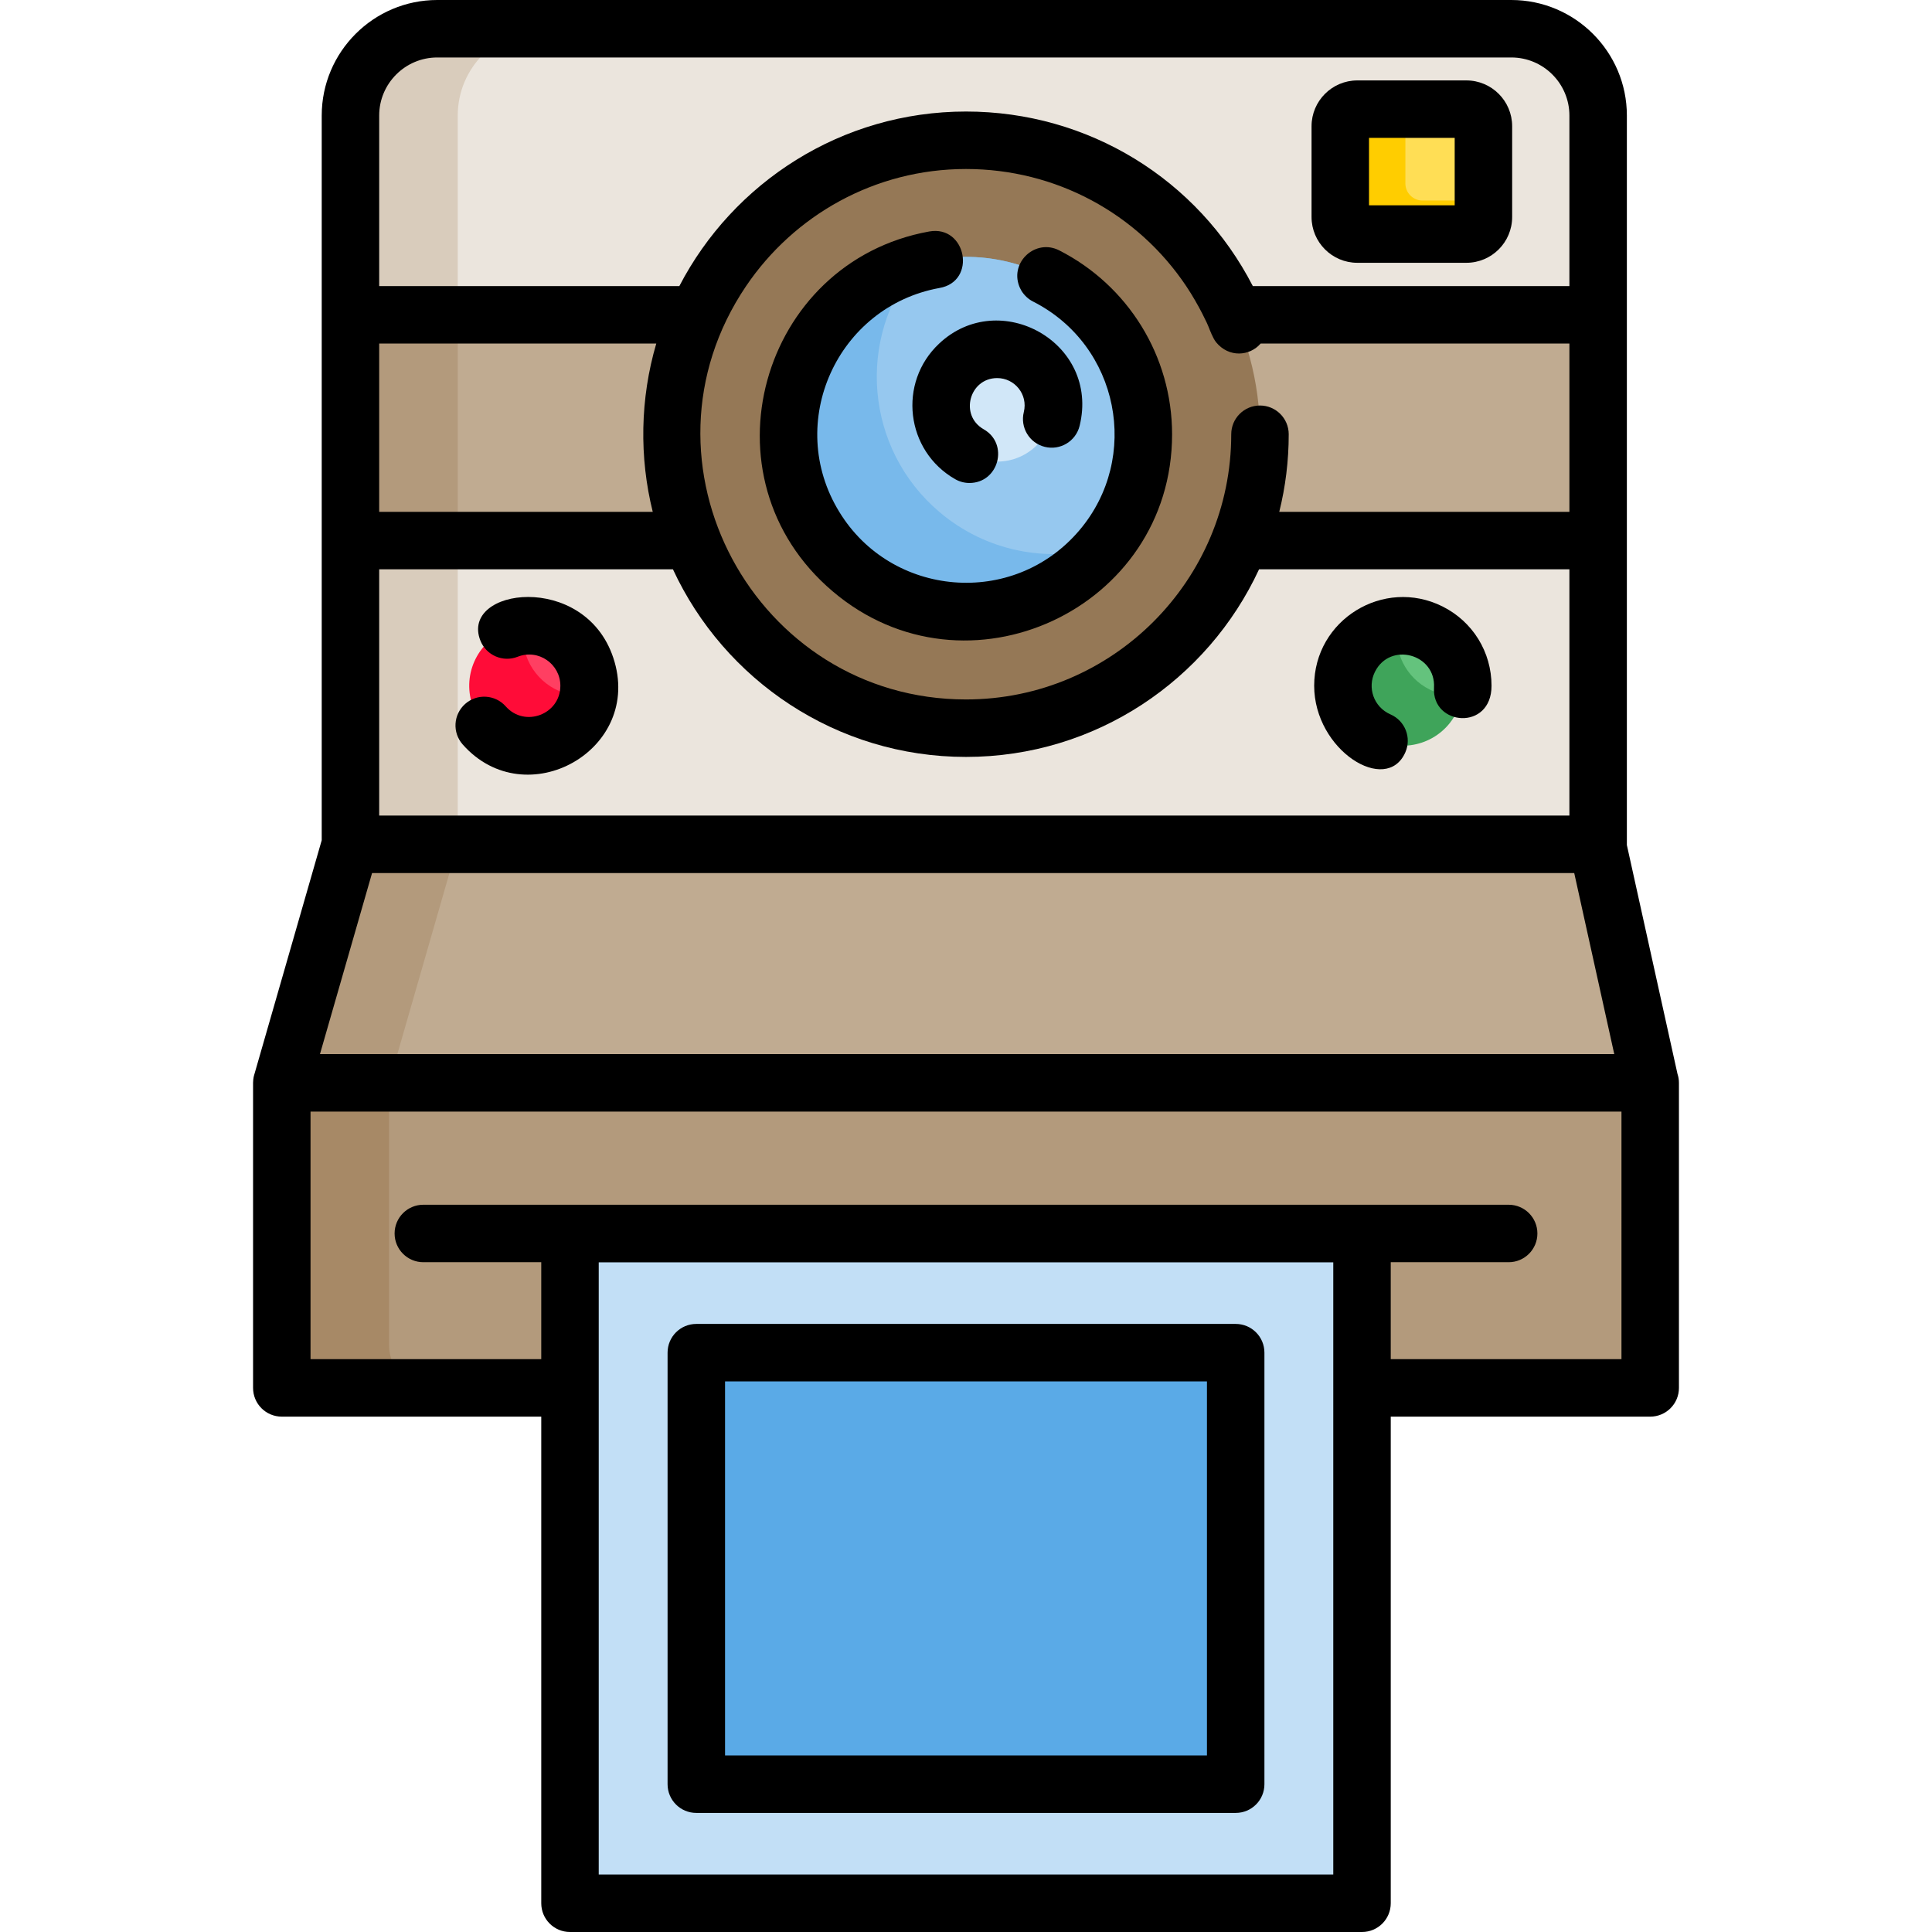 <?xml version="1.0" encoding="iso-8859-1"?>
<!-- Generator: Adobe Illustrator 19.0.0, SVG Export Plug-In . SVG Version: 6.00 Build 0)  -->
<svg xmlns="http://www.w3.org/2000/svg" xmlns:xlink="http://www.w3.org/1999/xlink" version="1.1" id="Capa_1" x="0px" y="0px" viewBox="0 0 512 512" style="enable-background:new 0 0 512 512;" xml:space="preserve">
<path style="fill:#D9CCBC;" d="M423.522,30.623v193.119H92.874V30.623c0-12.651,10.357-23.008,23.008-23.008h284.633  C413.166,7.615,423.522,17.972,423.522,30.623z"/>
<polygon style="fill:#B39A7C;" points="437.28,286.968 74.679,286.968 92.874,223.742 423.299,223.742 "/>
<path style="fill:#A78966;" d="M437.321,286.968v69.541c0,6.244-5.056,11.301-11.291,11.301H85.97  c-6.234,0-11.291-5.056-11.291-11.301v-69.541H437.321z"/>
<path style="fill:#EBE5DD;" d="M423.522,30.623v193.119H121.304V30.623c0-12.651,10.357-23.008,23.008-23.008h256.203  C413.166,7.615,423.522,17.972,423.522,30.623z"/>
<polygon style="fill:#C0AB91;" points="437.28,286.968 103.109,286.968 121.304,223.742 423.299,223.742 "/>
<path style="fill:#B39A7C;" d="M437.321,286.968v69.541c0,6.244-5.056,11.301-11.291,11.301H114.399  c-6.234,0-11.291-5.056-11.291-11.301v-69.541H437.321z"/>
<path style="fill:#FFCD00;" d="M393.123,37.761v24.064c0,2.477-2.031,4.518-4.518,4.518h-28.907c-2.477,0-4.518-2.041-4.518-4.518  V37.761c0-2.488,2.041-4.518,4.518-4.518h28.907C391.092,33.243,393.123,35.273,393.123,37.761z"/>
<path style="fill:#FFDE55;" d="M393.123,37.761v15.383h-16.164c-2.477,0-4.518-2.041-4.518-4.518V33.243h16.164  C391.092,33.243,393.123,35.273,393.123,37.761z"/>
<path style="fill:#FF0C38;" d="M155.897,184.347c-0.934,5.605-4.864,10.519-10.631,12.448c-8.316,2.782-17.322-1.706-20.094-10.032  c-2.782-8.316,1.706-17.312,10.021-20.094c1.188-0.396,2.396-0.65,3.594-0.751c7.179-0.67,14.124,3.645,16.51,10.783  C156.151,179.25,156.323,181.859,155.897,184.347z"/>
<path style="fill:#3FA45A;" d="M387.437,184.337c-0.244,1.523-0.721,3.036-1.452,4.488c-3.919,7.849-13.453,11.037-21.302,7.118  s-11.037-13.453-7.128-21.302c2.549-5.107,7.473-8.234,12.763-8.712c2.843-0.274,5.798,0.223,8.539,1.594  C385.254,170.711,388.554,177.635,387.437,184.337z"/>
<path style="fill:#FF3F62;" d="M155.897,184.347c-7.179,0.67-14.134-3.645-16.51-10.783c-0.853-2.549-1.025-5.168-0.599-7.646  c7.179-0.67,14.124,3.645,16.51,10.783C156.151,179.25,156.323,181.859,155.897,184.347z"/>
<path style="fill:#64C37D;" d="M387.437,184.337c-2.843,0.274-5.798-0.223-8.539-1.594c-6.397-3.188-9.697-10.113-8.58-16.814  c2.843-0.274,5.798,0.223,8.539,1.594C385.254,170.711,388.554,177.635,387.437,184.337z"/>
<path style="fill:#C2DFF6;" d="M349.656,504.386H162.344c-6.238,0-11.295-5.056-11.295-11.295V326.918h209.901v166.173  C360.951,499.328,355.893,504.386,349.656,504.386z"/>
<path style="fill:#5AAAE7;" d="M319.241,472.831H192.759c-4.547,0-8.232-3.686-8.232-8.232v-97.893c0-4.547,3.686-8.232,8.232-8.232  h126.482c4.547,0,8.232,3.686,8.232,8.232v97.893C327.473,469.145,323.788,472.831,319.241,472.831z"/>
<rect x="92.874" y="83.431" style="fill:#B39A7C;" width="330.648" height="59.824"/>
<rect x="121.304" y="83.431" style="fill:#C0AB91;" width="302.219" height="59.824"/>
<circle style="fill:#957856;" cx="256" cy="115.08" r="77.908"/>
<path style="fill:#78B9EB;" d="M292.197,145.053c-0.112,0.142-0.234,0.284-0.355,0.426c-16.794,19.789-46.452,22.226-66.241,5.432  c-19.799-16.784-22.226-46.442-5.442-66.241c6.265-7.382,14.327-12.357,22.998-14.804c14.56-4.122,30.836-1.158,43.244,9.372  C306.057,95.91,308.585,125.264,292.197,145.053z"/>
<path style="fill:#96C8EF;" d="M292.197,145.053c-14.56,4.122-30.836,1.158-43.244-9.372c-19.657-16.662-22.185-46.016-5.798-65.815  c14.56-4.122,30.836-1.158,43.244,9.372C306.057,95.91,308.585,125.264,292.197,145.053z"/>
<circle style="fill:#D1E7F8;" cx="264.275" cy="107.454" r="14.871"/>
<path d="M359.698,69.643h28.907c6.691,0,12.133-5.442,12.133-12.133V33.446c0-6.691-5.442-12.133-12.133-12.133h-28.907  c-6.681,0-12.123,5.442-12.123,12.133v24.064C347.574,64.201,353.017,69.643,359.698,69.643z M362.805,36.542h22.703v17.87h-22.703  V36.542z"/>
<path d="M127.302,169.75c1.538,3.913,5.96,5.839,9.873,4.299c5.576-2.184,11.327,1.972,11.327,7.685  c0,7.596-9.443,11.165-14.474,5.469c-2.785-3.152-7.597-3.45-10.748-0.664c-3.152,2.784-3.449,7.597-0.665,10.748  c16.75,18.958,48.063,1.401,39.901-23.003C154.855,151.358,121.83,155.832,127.302,169.75z"/>
<path d="M372.438,199.354c1.682-3.854-0.079-8.343-3.933-10.026c-4.517-1.976-6.197-7.152-4.132-11.287  c4.012-8.041,16.18-4.754,15.653,4.21c-0.62,10.137,15.245,11.521,15.245-0.506c0-8.973-4.985-17.032-13.009-21.038  c-15.553-7.759-33.993,3.516-33.993,21.013C348.269,198.871,367.447,210.785,372.438,199.354z"/>
<path d="M253.137,126.99c1.188,0.68,2.488,1.005,3.767,1.005c7.791,0,10.542-10.383,3.777-14.235  c-6.476-3.688-3.782-13.565,3.584-13.565c4.633,0,8.206,4.327,7.057,9.006c-1.015,4.082,1.472,8.214,5.554,9.219  c4.082,1.015,8.214-1.472,9.23-5.554c5.421-22.064-21.228-36.843-37.213-21.82C237.866,101.382,239.989,119.49,253.137,126.99z"/>
<path d="M444.839,285.75c-0.065-0.396-0.161-0.782-0.288-1.158l-13.423-60.687c0.01-0.051,0.01-0.102,0.01-0.152  c0-33.329,0-143.062,0-193.13C431.138,13.738,417.4,0,400.515,0H115.882C98.997,0,85.259,13.738,85.259,30.623  c0,67.041,0,125.659,0,192.043l-17.85,62.038l-0.051,0.162c-0.051,0.173-0.091,0.345-0.132,0.518c-0.01,0.03-0.01,0.071-0.02,0.112  c-0.041,0.203-0.071,0.406-0.091,0.609c-0.01,0.061-0.01,0.122-0.01,0.173c-0.03,0.234-0.041,0.457-0.041,0.69v80.842  c0,4.204,3.401,7.615,7.615,7.615h68.759v128.96c0,4.204,3.401,7.615,7.615,7.615h209.893c4.214,0,7.615-3.412,7.615-7.615v-128.96  h68.759c4.214,0,7.615-3.412,7.615-7.615v-80.842C444.936,286.552,444.904,286.146,444.839,285.75z M100.489,30.623  c0-8.488,6.904-15.393,15.393-15.393h284.633c8.488,0,15.393,6.904,15.393,15.393v45.193h-83.898  C317.418,47.468,288.39,29.557,256,29.557c-33.009,0-61.713,18.804-75.968,46.259h-79.542V30.623z M333.908,107.465  c-4.214,0-7.615,3.412-7.615,7.615c0,38.68-31.463,70.282-70.293,70.282c-55.85,0-89.899-62.776-58.281-109.546  C210.37,57.113,231.774,44.787,256,44.787c23.851,0,45.477,11.809,58.352,31.029c3.432,5.121,5.859,10.525,5.859,10.631  c0.482,1.206,1.241,3.206,2.021,4.183c0,0.01,0.01,0.01,0.01,0.02c0.01,0.01,0.02,0.02,0.02,0.03  c3.415,4.175,8.929,3.712,11.819,0.366h81.827v44.594h-76.892c1.645-6.59,2.508-13.474,2.508-20.561  C341.523,110.876,338.111,107.465,333.908,107.465z M100.489,91.046h73.43c-4.294,14.593-4.534,30.175-0.934,44.594h-72.496  C100.489,135.64,100.489,91.046,100.489,91.046z M100.489,150.871h77.847c13.575,29.323,43.284,49.722,77.664,49.722  s64.089-20.398,77.664-49.722h82.243v65.267l-164.74-0.01l-150.678,0.01V150.871z M98.601,231.368h318.586l10.61,47.985H84.792  L98.601,231.368z M353.331,496.77H158.669c0-18.971,0-141.007,0-162.232h194.663C353.331,355.769,353.331,477.807,353.331,496.77z   M429.706,360.195h-61.144v-25.696h31.25c4.206,0,7.615-3.409,7.615-7.615s-3.41-7.615-7.615-7.615H112.188  c-4.206,0-7.615,3.409-7.615,7.615s3.41,7.615,7.615,7.615h31.25v25.696H82.294v-65.612h347.412L429.706,360.195L429.706,360.195z"/>
<path d="M280.663,66.333c-6.188-3.127-13.016,3.03-10.57,9.483c0,0.01,0.01,0.01,0.01,0.02c0.111,0.277,0.233,0.603,0.589,1.218  v0.01c0.756,1.197,1.79,2.205,3.087,2.853c22.84,11.589,28.623,41.373,12.255,60.637c-17.506,20.612-49.836,17.716-63.622-4.914  c-14.509-23.645-0.547-54.391,26.541-59.317c10.015-1.726,7.144-16.763-2.711-14.976c-44.748,8.078-61.105,65.249-25.566,95.372  c35.372,30.047,89.94,4.715,89.94-41.619C310.616,94.36,298.937,75.616,280.663,66.333z"/>
<path d="M184.53,480.443H327.47c4.214,0,7.615-3.401,7.615-7.615V358.469c0-4.204-3.401-7.615-7.615-7.615H184.53  c-4.214,0-7.615,3.412-7.615,7.615v114.359C176.914,477.041,180.316,480.443,184.53,480.443z M192.145,366.084h127.711v99.129  H192.145V366.084z"/>
<g>
</g>
<g>
</g>
<g>
</g>
<g>
</g>
<g>
</g>
<g>
</g>
<g>
</g>
<g>
</g>
<g>
</g>
<g>
</g>
<g>
</g>
<g>
</g>
<g>
</g>
<g>
</g>
<g>
</g>
</svg>
